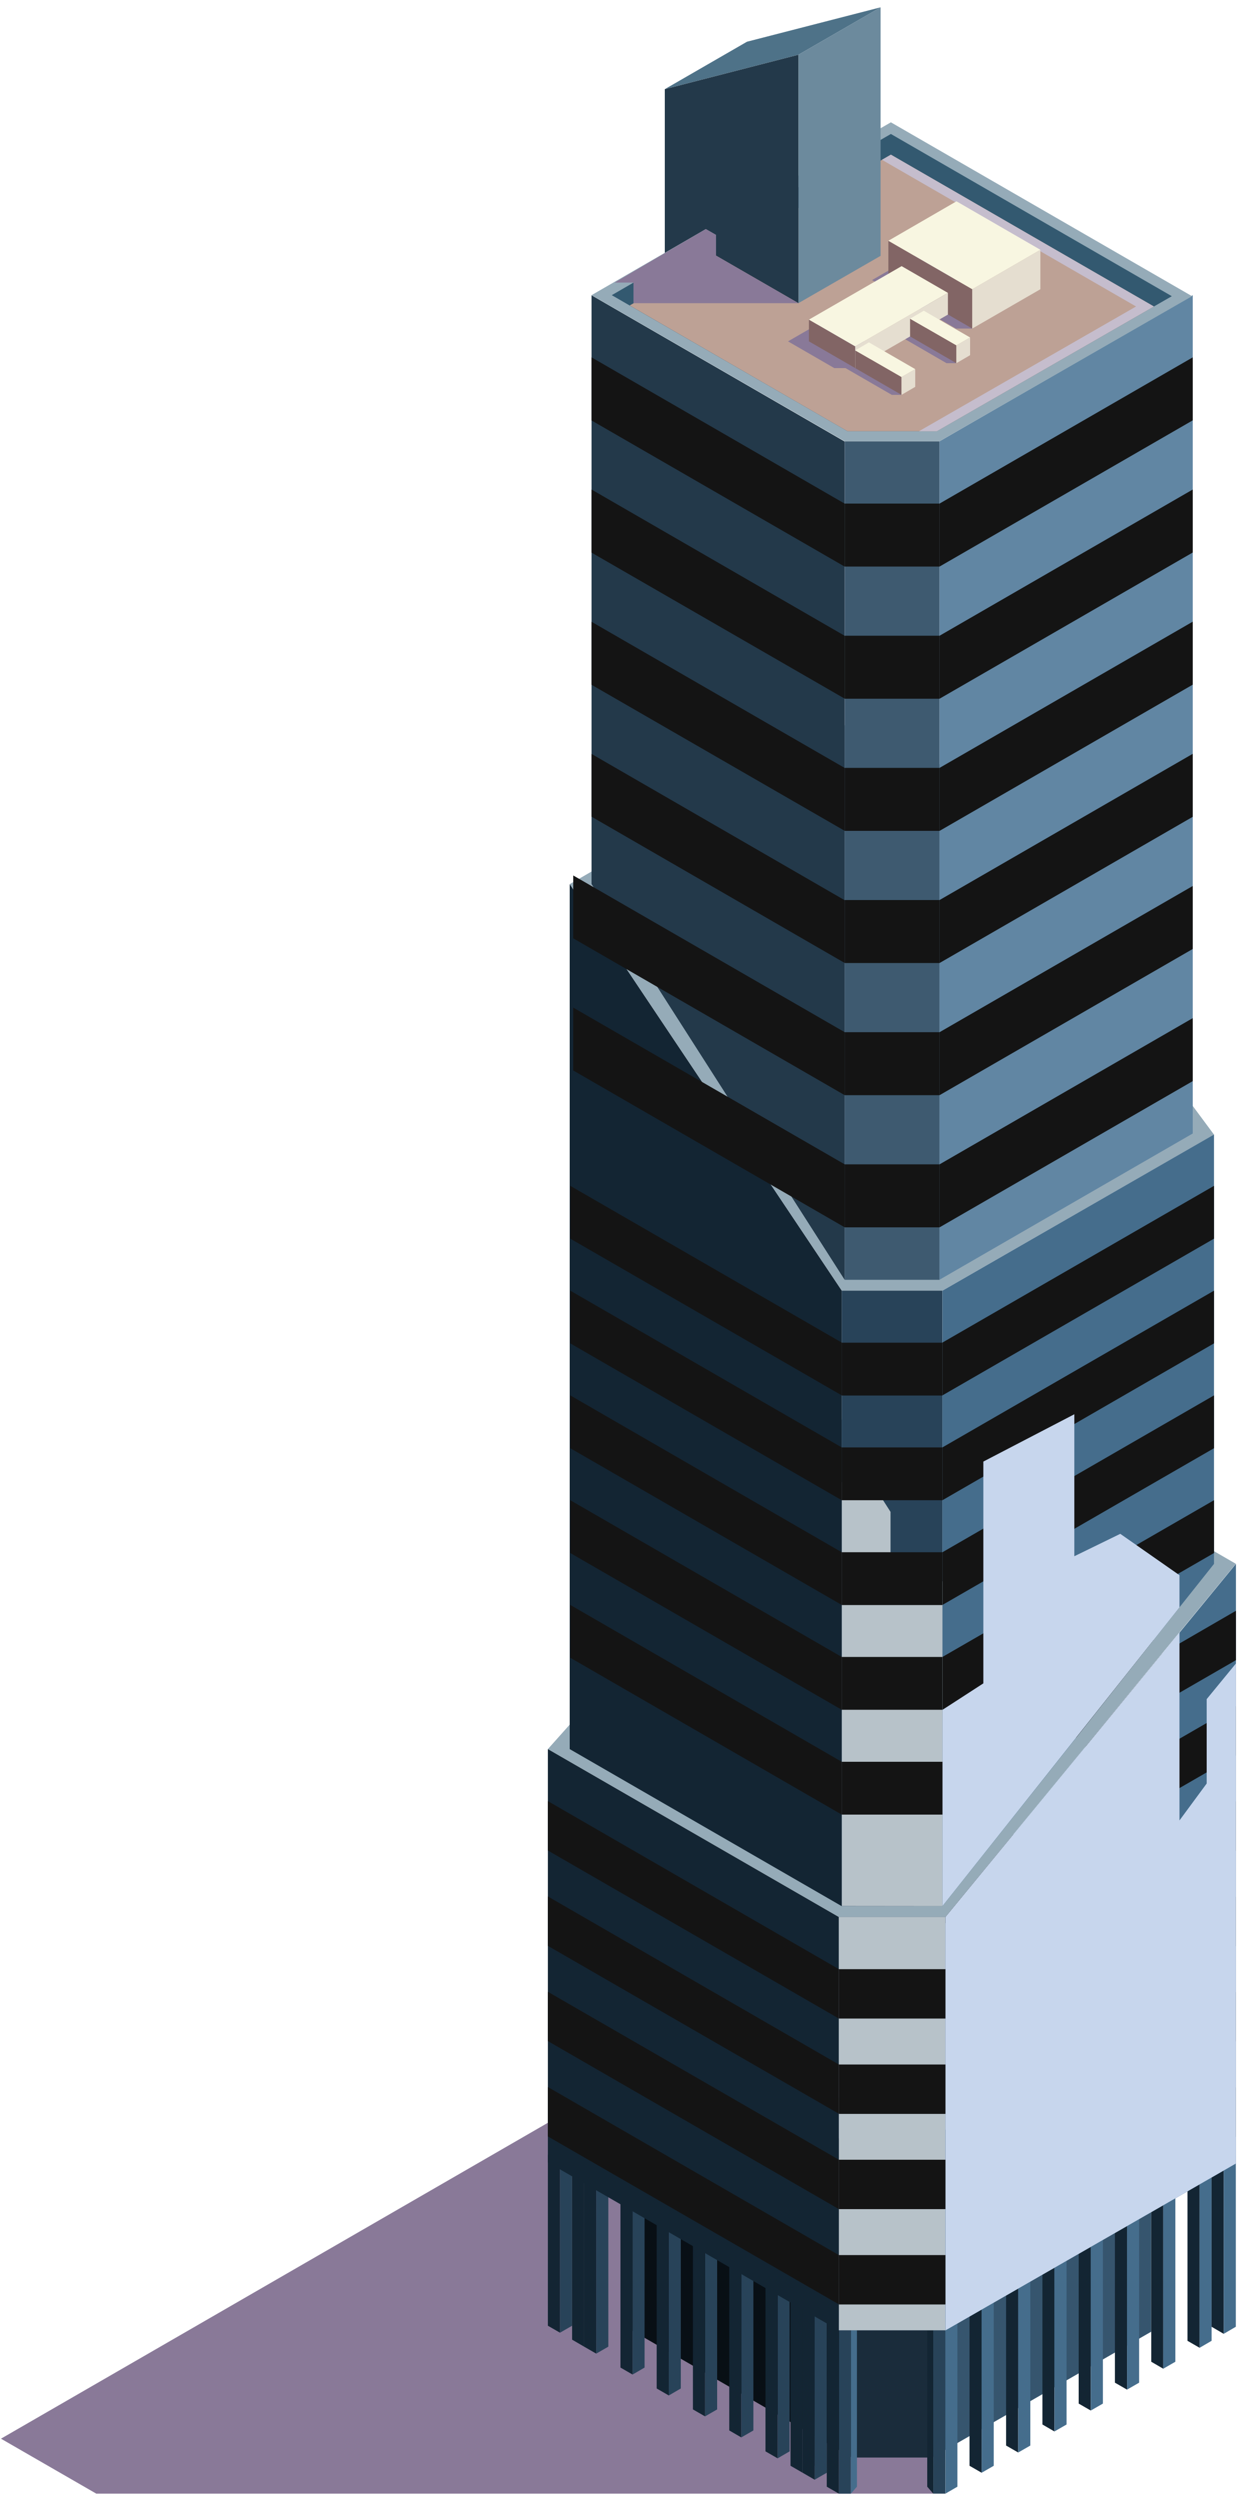 <svg width="131" height="263" viewBox="0 0 131 263" fill="none" xmlns="http://www.w3.org/2000/svg">
<g style="mix-blend-mode:multiply">
<path d="M98.201 262.329H10.133L0.103 256.545L84.467 207.826C84.467 207.826 98.778 254.5 98.201 262.329Z" fill="#897998"/>
</g>
<path d="M66.56 212.42V245.204L89.638 258.529V225.746L66.56 212.42Z" fill="#080F15"/>
<path d="M98.093 225.745H89.638V258.528H98.093V225.745Z" fill="#1A2C3B"/>
<path d="M121.135 197.724V245.288L98.081 258.529V225.745L121.135 197.724Z" fill="#36556E"/>
<path d="M60.198 226.659V244.663L58.923 245.396V227.393L60.198 226.659Z" fill="#284359"/>
<path d="M124.948 228.246V246.249L126.222 246.983V228.98L124.948 228.246Z" fill="#132533"/>
<path d="M127.485 228.246V246.249L126.223 246.983V228.98L127.485 228.246Z" fill="#456D8C"/>
<path d="M121.135 230.448V248.451L122.398 249.185V231.181L121.135 230.448Z" fill="#132533"/>
<path d="M123.673 230.448V248.451L122.398 249.185V231.181L123.673 230.448Z" fill="#456D8C"/>
<path d="M117.311 232.648V250.652L118.586 251.385V233.382L117.311 232.648Z" fill="#132533"/>
<path d="M119.86 232.648V250.652L118.586 251.385V233.382L119.86 232.648Z" fill="#456D8C"/>
<path d="M113.499 234.849V252.853L114.773 253.586V235.595L113.499 234.849Z" fill="#132533"/>
<path d="M116.048 234.849V252.853L114.773 253.586V235.595L116.048 234.849Z" fill="#456D8C"/>
<path d="M109.686 237.062V255.053L110.949 255.787V237.795L109.686 237.062Z" fill="#132533"/>
<path d="M112.224 237.062V255.053L110.949 255.787V237.795L112.224 237.062Z" fill="#456D8C"/>
<path d="M105.862 239.263V257.267L107.137 258V239.997L105.862 239.263Z" fill="#132533"/>
<path d="M108.412 239.263V257.267L107.137 258V239.997L108.412 239.263Z" fill="#456D8C"/>
<path d="M102.013 241.392V259.395L103.288 260.129V242.137L102.013 241.392Z" fill="#132533"/>
<path d="M104.563 241.392V259.395L103.288 260.129V242.137L104.563 241.392Z" fill="#456D8C"/>
<path d="M127.485 226.779V244.771L128.76 245.516V227.513L127.485 226.779Z" fill="#132533"/>
<path d="M57.648 226.659V244.663L58.923 245.396V227.393L57.648 226.659Z" fill="#132533"/>
<path d="M62.735 228.126V246.129L61.46 246.863V228.86L62.735 228.126Z" fill="#284359"/>
<path d="M60.198 228.126V246.129L61.461 246.863V228.86L60.198 228.126Z" fill="#132533"/>
<path d="M64.01 228.86V246.863L62.736 247.597V229.593L64.01 228.86Z" fill="#284359"/>
<path d="M61.46 228.86V246.863L62.735 247.597V229.593L61.46 228.86Z" fill="#132533"/>
<path d="M67.823 231.061V249.064L66.56 249.798V231.794L67.823 231.061Z" fill="#284359"/>
<path d="M65.285 231.061V249.064L66.56 249.798V231.794L65.285 231.061Z" fill="#132533"/>
<path d="M71.635 233.274V251.265L70.372 251.999V233.996L71.635 233.274Z" fill="#284359"/>
<path d="M69.097 233.274V251.265L70.372 251.999V233.996L69.097 233.274Z" fill="#132533"/>
<path d="M75.459 235.475V253.466L74.185 254.2V236.208L75.459 235.475Z" fill="#284359"/>
<path d="M72.91 235.475V253.466L74.185 254.2V236.208L72.91 235.475Z" fill="#132533"/>
<path d="M79.272 237.675V255.679L77.997 256.412V238.409L79.272 237.675Z" fill="#284359"/>
<path d="M76.734 237.675V255.679L77.997 256.412V238.409L76.734 237.675Z" fill="#132533"/>
<path d="M83.084 239.875V257.879L81.821 258.612V240.609L83.084 239.875Z" fill="#284359"/>
<path d="M80.546 239.875V257.879L81.821 258.612V240.609L80.546 239.875Z" fill="#132533"/>
<path d="M85.718 241.392V259.395L84.455 260.129V242.137L85.718 241.392Z" fill="#284359"/>
<path d="M83.18 241.392V259.395L84.455 260.129V242.137L83.18 241.392Z" fill="#132533"/>
<path d="M86.993 242.137V260.129L85.718 260.862V242.871L86.993 242.137Z" fill="#284359"/>
<path d="M84.455 242.137V260.129L85.718 260.862V242.871L84.455 242.137Z" fill="#132533"/>
<path d="M130.035 226.779V244.771L128.76 245.516V227.513L130.035 226.779Z" fill="#456D8C"/>
<path d="M89.53 244.326V262.33H88.267V244.338L89.53 244.326Z" fill="#284359"/>
<path d="M86.993 243.604V261.595L88.267 262.329V244.338L86.993 243.604Z" fill="#132533"/>
<path d="M90.168 243.604V261.595L89.53 262.329V244.338L90.168 243.604Z" fill="#456D8C"/>
<path d="M97.564 243.604V261.595L98.201 262.329V244.338L97.564 243.604Z" fill="#132533"/>
<path d="M98.201 244.326V262.33H99.476V244.338L98.201 244.326Z" fill="#284359"/>
<path d="M100.739 243.604V261.595L99.476 262.329V244.338L100.739 243.604Z" fill="#456D8C"/>
<path d="M88.568 135.776L59.945 93.01L93.739 73.503L127.738 119.36L99.163 135.776H88.568Z" fill="#95ABB8"/>
<path d="M98.863 46.433H88.881V134.634H98.863V46.433Z" fill="#3E5A70"/>
<path d="M88.868 46.445V134.622L62.242 92.999V31.063L88.868 46.445Z" fill="#23394A"/>
<path d="M98.862 134.622L125.501 119.241V31.052L98.862 46.421V134.622Z" fill="#6186A3"/>
<path d="M98.862 46.421H88.88L62.242 31.051L74.269 24.1L93.739 12.867L125.428 31.159L98.862 46.421Z" fill="#95ABB8"/>
<path d="M89.169 45.363L64.371 31.051L75.339 24.713L93.739 14.094L123.3 31.16L98.574 45.363H89.169Z" fill="#335970"/>
<path d="M93.739 16.271L75.339 26.89L66.259 32.134L89.169 45.363H98.574L121.412 32.242L93.739 16.271Z" fill="#BDA195"/>
<g style="mix-blend-mode:multiply">
<path d="M93.74 16.271L92.802 16.812L119.536 32.242L96.698 45.363H98.574L121.412 32.242L93.74 16.271Z" fill="#C5BDCD"/>
</g>
<path d="M88.267 201.669L57.648 184.002L93.739 143.558L130.035 164.507L99.476 201.669H88.267Z" fill="#95ABB8"/>
<path d="M59.945 93.011V184.002L88.568 200.526V135.776L59.945 93.011Z" fill="#132533"/>
<path d="M99.163 135.776H88.568V200.526H99.163V135.776Z" fill="#284359"/>
<path d="M127.738 119.349V164.519L121.388 172.505L113.258 182.775L99.163 200.514V135.777L127.738 119.349Z" fill="#456D8C"/>
<path d="M57.648 184.002V227.477L88.267 245.156V201.669L57.648 184.002Z" fill="#132533"/>
<path d="M99.476 201.668H88.267V245.144H99.476V201.668Z" fill="#284359"/>
<path d="M130.047 164.52V227.598L99.476 245.156V201.669L106.595 193.022L114.172 183.81L122.326 173.924L130.047 164.52Z" fill="#456D8C"/>
<path d="M92.657 26.914L84.01 31.893V5.76L92.657 0.769V26.914Z" fill="#6C8A9D"/>
<path d="M92.657 0.769L84.01 5.76L69.951 9.38L78.598 4.389L92.657 0.769Z" fill="#4E7288"/>
<path d="M69.951 26.601L74.269 24.1L75.339 24.713V26.89L84.01 31.893V5.76L69.951 9.38V26.601Z" fill="#23394A"/>
<g style="mix-blend-mode:color-dodge">
<path d="M98.863 52.975H88.881V59.602H98.863V52.975Z" fill="#141414"/>
</g>
<g style="mix-blend-mode:color-dodge">
<path d="M98.862 59.601L125.501 44.22V37.593L98.862 52.975V59.601Z" fill="#141414"/>
</g>
<g style="mix-blend-mode:color-dodge">
<path d="M98.863 66.877H88.881V73.504H98.863V66.877Z" fill="#141414"/>
</g>
<g style="mix-blend-mode:color-dodge">
<path d="M98.862 73.504L125.501 58.123V51.496L98.862 66.878V73.504Z" fill="#141414"/>
</g>
<g style="mix-blend-mode:color-dodge">
<path d="M98.863 80.78H88.881V87.406H98.863V80.78Z" fill="#141414"/>
</g>
<g style="mix-blend-mode:color-dodge">
<path d="M98.862 87.407L125.501 72.025V65.398L98.862 80.78V87.407Z" fill="#141414"/>
</g>
<g style="mix-blend-mode:color-dodge">
<path d="M98.863 94.682H88.881V101.309H98.863V94.682Z" fill="#141414"/>
</g>
<g style="mix-blend-mode:color-dodge">
<path d="M98.862 101.308L125.501 85.927V79.3L98.862 94.682V101.308Z" fill="#141414"/>
</g>
<g style="mix-blend-mode:color-dodge">
<path d="M98.863 108.584H88.881V115.211H98.863V108.584Z" fill="#141414"/>
</g>
<g style="mix-blend-mode:color-dodge">
<path d="M98.862 115.211L125.501 99.83V93.203L98.862 108.585V115.211Z" fill="#141414"/>
</g>
<g style="mix-blend-mode:color-dodge">
<path d="M98.863 122.487H88.881V129.114H98.863V122.487Z" fill="#141414"/>
</g>
<g style="mix-blend-mode:color-dodge">
<path d="M98.862 129.114L125.501 113.732V107.105L98.862 122.487V129.114Z" fill="#141414"/>
</g>
<g style="mix-blend-mode:color-dodge">
<path d="M99.163 141.236V146.792L127.738 130.304V124.748L99.163 141.236Z" fill="#141414"/>
</g>
<g style="mix-blend-mode:color-dodge">
<path d="M99.163 152.264V157.821L127.738 141.321V135.776L99.163 152.264Z" fill="#141414"/>
</g>
<g style="mix-blend-mode:color-dodge">
<path d="M130.047 169.45V174.645L114.172 183.809L122.326 173.923L130.047 169.45Z" fill="#141414"/>
</g>
<g style="mix-blend-mode:color-dodge">
<path d="M130.047 179.48V184.675L99.476 202.318V201.669L106.595 193.022L130.047 179.48Z" fill="#141414"/>
</g>
<g style="mix-blend-mode:color-dodge">
<path d="M99.476 207.153V212.348L130.047 194.693V189.498L99.476 207.153Z" fill="#141414"/>
</g>
<g style="mix-blend-mode:color-dodge">
<path d="M99.476 217.182V222.366L130.047 204.723V199.528L99.476 217.182Z" fill="#141414"/>
</g>
<g style="mix-blend-mode:color-dodge">
<path d="M99.476 227.2V232.396L130.047 214.741V209.558L99.476 227.2Z" fill="#141414"/>
</g>
<g style="mix-blend-mode:color-dodge">
<path d="M99.476 237.23V242.414L130.047 224.771V219.576L99.476 237.23Z" fill="#141414"/>
</g>
<g style="mix-blend-mode:color-dodge">
<path d="M99.163 163.293V168.837L127.738 152.349V146.792L99.163 163.293Z" fill="#141414"/>
</g>
<g style="mix-blend-mode:color-dodge">
<path d="M88.568 141.236V146.792L60.006 130.304V124.748L88.568 141.236Z" fill="#141414"/>
</g>
<g style="mix-blend-mode:color-dodge">
<path d="M88.868 66.878V73.492L62.242 58.135V51.496L88.868 66.878Z" fill="#141414"/>
</g>
<g style="mix-blend-mode:color-dodge">
<path d="M88.868 80.78V87.395L62.242 72.037V65.411L88.868 80.78Z" fill="#141414"/>
</g>
<g style="mix-blend-mode:color-dodge">
<path d="M88.868 94.695V101.297L62.242 85.915V79.313L88.868 94.695Z" fill="#141414"/>
</g>
<g style="mix-blend-mode:color-dodge">
<path d="M88.881 108.585V115.211L60.318 98.711V92.097L88.881 108.585Z" fill="#141414"/>
</g>
<g style="mix-blend-mode:color-dodge">
<path d="M88.881 122.487V129.114L60.318 112.613V105.999L88.881 122.487Z" fill="#141414"/>
</g>
<g style="mix-blend-mode:color-dodge">
<path d="M88.868 52.975V59.601L62.242 44.232V37.593L88.868 52.975Z" fill="#141414"/>
</g>
<g style="mix-blend-mode:color-dodge">
<path d="M99.163 174.308V179.865L127.738 163.376V157.82L99.163 174.308Z" fill="#141414"/>
</g>
<g style="mix-blend-mode:color-dodge">
<path d="M121.388 172.504L113.258 182.775L99.163 190.905V185.348L121.388 172.504Z" fill="#141414"/>
</g>
<g style="mix-blend-mode:multiply">
<path d="M84.01 31.893H66.656V29.728H64.672L74.269 24.1L75.339 24.713V26.89L84.01 31.893Z" fill="#897998"/>
</g>
<g style="mix-blend-mode:multiply">
<path d="M99.163 200.514V179.876L103.469 177.086V153.755L113.042 148.776V163.713L117.876 161.356L124.106 165.709V169.089L99.163 200.514Z" fill="#C7D6ED"/>
</g>
<g style="mix-blend-mode:multiply">
<path d="M130.047 174.994V227.597L99.476 245.156V201.668L124.106 171.735V191.506L126.968 187.622V178.746L130.047 174.994Z" fill="#C7D6ED"/>
</g>
<g style="mix-blend-mode:multiply">
<path d="M99.163 166.347V200.526L88.58 200.514V155.92L91.394 155.439L93.703 159.047V166.191L99.163 166.347Z" fill="#B7C2C9"/>
</g>
<g style="mix-blend-mode:multiply">
<path d="M99.464 201.668H88.267V245.144H99.464V201.668Z" fill="#B7C2C9"/>
</g>
<g style="mix-blend-mode:color-dodge">
<path d="M99.163 141.249H88.568V146.805H99.163V141.249Z" fill="#141414"/>
</g>
<g style="mix-blend-mode:color-dodge">
<path d="M88.568 152.264V157.821L60.006 141.321V135.776L88.568 152.264Z" fill="#141414"/>
</g>
<g style="mix-blend-mode:color-dodge">
<path d="M99.163 152.265H88.568V157.821H99.163V152.265Z" fill="#141414"/>
</g>
<g style="mix-blend-mode:color-dodge">
<path d="M88.568 163.293V168.837L60.006 152.349V146.792L88.568 163.293Z" fill="#141414"/>
</g>
<g style="mix-blend-mode:color-dodge">
<path d="M99.163 163.292H88.568V168.849H99.163V163.292Z" fill="#141414"/>
</g>
<g style="mix-blend-mode:color-dodge">
<path d="M88.568 174.308V179.865L60.006 163.376V157.82L88.568 174.308Z" fill="#141414"/>
</g>
<g style="mix-blend-mode:color-dodge">
<path d="M99.163 174.309H88.568V179.865H99.163V174.309Z" fill="#141414"/>
</g>
<g style="mix-blend-mode:color-dodge">
<path d="M88.568 185.337V190.893L60.006 174.393V168.837L88.568 185.337Z" fill="#141414"/>
</g>
<g style="mix-blend-mode:color-dodge">
<path d="M99.163 185.336H88.568V190.893H99.163V185.336Z" fill="#141414"/>
</g>
<g style="mix-blend-mode:color-dodge">
<path d="M88.267 207.153V212.348L57.648 194.669V189.474L88.267 207.153Z" fill="#141414"/>
</g>
<g style="mix-blend-mode:color-dodge">
<path d="M99.476 207.153H88.267V212.348H99.476V207.153Z" fill="#141414"/>
</g>
<g style="mix-blend-mode:color-dodge">
<path d="M88.267 217.182V222.365L57.648 204.699V199.503L88.267 217.182Z" fill="#141414"/>
</g>
<g style="mix-blend-mode:color-dodge">
<path d="M99.476 217.182H88.267V222.378H99.476V217.182Z" fill="#141414"/>
</g>
<g style="mix-blend-mode:color-dodge">
<path d="M88.267 227.2V232.395L57.648 214.717V209.533L88.267 227.2Z" fill="#141414"/>
</g>
<g style="mix-blend-mode:color-dodge">
<path d="M99.476 227.2H88.267V232.396H99.476V227.2Z" fill="#141414"/>
</g>
<g style="mix-blend-mode:color-dodge">
<path d="M88.267 237.23V242.414L57.648 224.747V219.552L88.267 237.23Z" fill="#141414"/>
</g>
<g style="mix-blend-mode:color-dodge">
<path d="M99.476 237.231H88.267V242.426H99.476V237.231Z" fill="#141414"/>
</g>
<g style="mix-blend-mode:multiply">
<path d="M91.755 29.464L98.923 25.327L102.302 34.563H100.582L91.755 29.464Z" fill="#897998"/>
</g>
<g style="mix-blend-mode:multiply">
<path d="M82.916 35.91L92.669 30.281L89.987 38.724H87.786L82.916 35.91Z" fill="#897998"/>
</g>
<g style="mix-blend-mode:multiply">
<path d="M88.965 38.724L90.408 37.894L94.858 41.538H93.835L88.965 38.724Z" fill="#897998"/>
</g>
<g style="mix-blend-mode:multiply">
<path d="M94.737 35.393L96.181 34.563L100.63 38.207H99.596L94.737 35.393Z" fill="#897998"/>
</g>
<path d="M93.475 29.464V25.327L102.302 30.426V34.563L93.475 29.464Z" fill="#826565"/>
<path d="M109.47 30.426V26.277L102.302 30.426V34.563L109.47 30.426Z" fill="#E5DED0"/>
<path d="M93.475 25.327L100.642 21.178L109.47 26.277L102.302 30.426L93.475 25.327Z" fill="#F8F6E1"/>
<path d="M85.116 35.91V33.624L89.987 36.439V38.724L85.116 35.91Z" fill="#826565"/>
<path d="M99.74 33.095V30.81L89.987 36.438V38.723L99.74 33.095Z" fill="#E5DED0"/>
<path d="M85.116 33.625L94.87 27.997L99.74 30.811L89.987 36.439L85.116 33.625Z" fill="#F8F6E1"/>
<path d="M89.987 38.724V36.859L94.858 39.661V41.538L89.987 38.724Z" fill="#826565"/>
<path d="M96.301 40.696V38.832L94.858 39.662V41.538L96.301 40.696Z" fill="#E5DED0"/>
<path d="M89.987 36.859L91.43 36.018L96.301 38.832L94.858 39.662L89.987 36.859Z" fill="#F8F6E1"/>
<path d="M95.76 35.392V33.528L100.63 36.331V38.207L95.76 35.392Z" fill="#826565"/>
<path d="M102.074 37.365V35.501L100.63 36.33V38.206L102.074 37.365Z" fill="#E5DED0"/>
<path d="M95.76 33.528L97.203 32.687L102.073 35.501L100.63 36.331L95.76 33.528Z" fill="#F8F6E1"/>
</svg>
